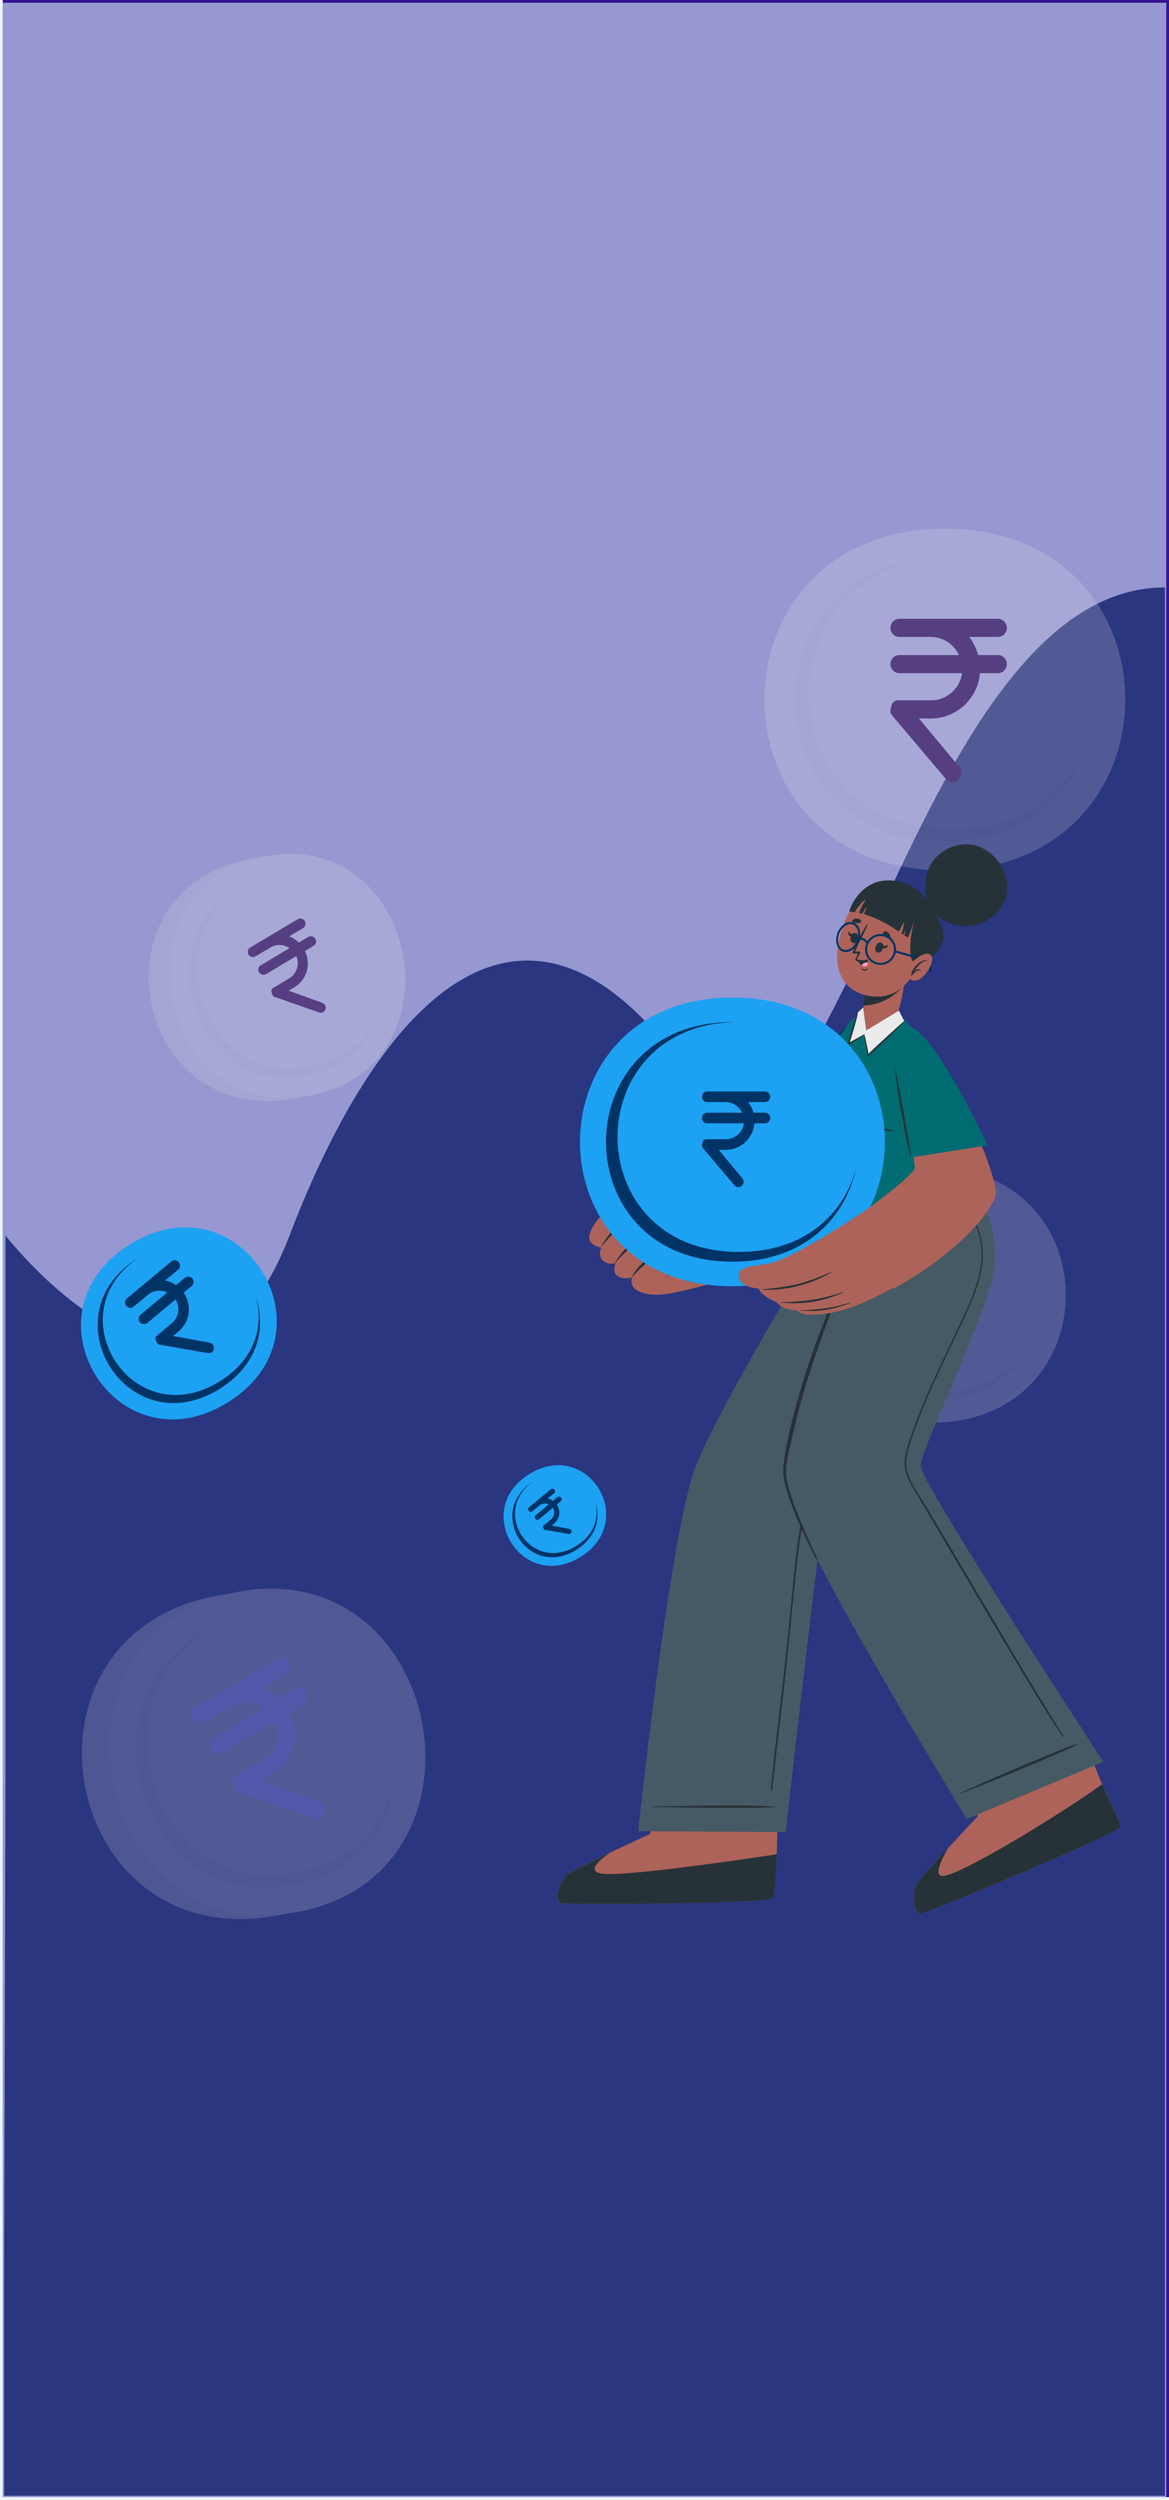 <svg width="428" height="915" viewBox="0 0 428 915" fill="none" xmlns="http://www.w3.org/2000/svg">
<rect x="1" width="427" height="914" fill="#321292"/>
<rect x="1" width="427" height="914" fill="#321292"/>
<g style="mix-blend-mode:overlay" opacity="0.6">
<rect y="1" width="427" height="914" fill="#DAF0FB"/>
</g>
<path d="M426.504 452.224L426.504 735.5L426.505 913.5L1.504 913.5L1.504 836L2.004 649.5L2.004 452.224C2.004 452.224 71.656 542.092 106.005 452.224C140.489 362 194.489 310 252.489 394C303.584 468 331 215.016 426.504 215C426.508 215 426.504 452.224 426.504 452.224Z" fill="#2A3680"/>
<g opacity="0.2" clip-path="url(#clip0_1027_3009)">
<path d="M345.893 193.5C257.922 193.5 257.781 318.589 345.893 318.589C434.005 318.589 434.051 193.5 345.893 193.5Z" fill="#EBEBEB"/>
<path d="M399.424 267.767C394.724 289.286 376.903 307.954 345.924 307.954C272.816 307.954 272.924 204.134 345.924 204.134H347.365C278.658 205.387 279.002 303.71 348.712 303.71C377.216 303.741 394.098 287.359 399.424 267.767Z" fill="#DBDBDB"/>
<path d="M340.791 427.257C275.013 427.257 274.903 520.788 340.791 520.788C406.679 520.788 406.663 427.257 340.791 427.257Z" fill="#EBEBEB"/>
<path d="M380.822 482.792C377.282 498.876 363.939 512.768 340.775 512.768C286.116 512.768 286.195 435.149 340.775 435.149H341.856C290.486 436.089 290.737 509.604 342.856 509.604C364.127 509.636 376.797 497.373 380.822 482.792Z" fill="#DBDBDB"/>
<path d="M341.182 445.424C341.614 445.411 342.035 445.568 342.353 445.86C342.672 446.153 342.864 446.558 342.889 446.99V449.59C347.454 449.899 351.842 451.478 355.559 454.148C355.848 454.297 356.092 454.521 356.266 454.796C356.439 455.072 356.536 455.389 356.546 455.714C356.498 456.163 356.279 456.576 355.935 456.867C355.591 457.159 355.148 457.307 354.698 457.28C354.227 457.298 353.768 457.135 353.414 456.826C350.318 454.458 346.626 452.994 342.749 452.597V470.811C353.555 472.894 358.113 476.606 358.113 482.996C358.113 489.887 351.848 494.773 342.89 495.04V500.114C342.89 500.567 342.71 501.001 342.39 501.321C342.069 501.641 341.635 501.821 341.183 501.821C340.73 501.821 340.296 501.641 339.976 501.321C339.655 501.001 339.476 500.567 339.476 500.114V494.977C333.614 494.625 328.013 492.432 323.47 488.712C323.23 488.574 323.032 488.375 322.895 488.136C322.757 487.897 322.685 487.625 322.687 487.349C322.74 486.917 322.949 486.52 323.275 486.231C323.601 485.943 324.021 485.783 324.457 485.783C324.925 485.774 325.381 485.936 325.741 486.237C329.606 489.659 334.473 491.741 339.617 492.173V473.505C328.936 471.359 324.535 467.773 324.535 461.258C324.535 454.743 330.8 449.668 339.476 449.481V446.991C339.5 446.559 339.691 446.154 340.01 445.861C340.329 445.568 340.749 445.411 341.182 445.424ZM339.616 470.169V452.409C332.709 452.534 328.152 456.309 328.152 461.009C328.152 465.426 330.439 468.166 339.616 470.187V470.169ZM342.748 474.131V492.11C349.858 491.985 354.494 488.195 354.494 483.246C354.494 478.782 351.988 476.046 342.748 474.146V474.131Z" fill="#DBDBDB"/>
<path d="M91.766 314.392C32.55 325.026 48.196 412.746 107.506 402.092C166.816 391.438 151.092 303.746 91.766 314.392Z" fill="#DBDBDB"/>
<path d="M97.324 313.394C40.942 323.527 56.604 411.263 113.064 401.094C169.524 390.925 153.862 303.26 97.324 313.394Z" fill="#EBEBEB"/>
<path d="M140.99 359.314C140.69 374.976 131.59 390.089 111.719 393.66C64.812 402.07 51.828 329.26 98.656 320.865L99.581 320.708C55.728 329.508 68.257 398.408 112.972 390.386C131.296 387.113 140.019 373.613 140.99 359.314Z" fill="#DBDBDB"/>
</g>
<g opacity="0.2">
<path d="M79.953 583.935C0.753 598.14 21.661 715.492 101.002 701.235C180.343 686.978 159.295 569.699 79.953 583.935Z" fill="#DBDBDB"/>
<path d="M87.392 582.589C11.903 596.215 32.827 713.472 108.441 699.91C184.055 686.348 163.006 569.026 87.392 582.589Z" fill="#EBEBEB"/>
<path d="M145.794 644.013C145.387 664.921 133.265 685.172 106.64 689.933C43.9 701.194 26.531 603.795 89.177 592.565C89.588 592.526 89.996 592.463 90.399 592.377C31.653 604.139 48.489 696.291 108.313 685.563C132.713 681.178 144.494 663.136 145.794 644.013Z" fill="#DBDBDB"/>
</g>
<g opacity="0.15">
<g opacity="0.15">
<g opacity="0.15">
<path opacity="0.15" d="M397.503 251.767C392.803 273.286 374.982 291.954 344.003 291.954C270.895 291.954 271.003 188.134 344.003 188.134H345.444C276.737 189.387 277.081 287.71 346.791 287.71C375.295 287.741 392.177 271.359 397.503 251.767Z" fill="#DBDBDB"/>
</g>
<g opacity="0.15">
<path opacity="0.15" d="M338.869 411.257C273.091 411.257 272.981 504.788 338.869 504.788C404.757 504.788 404.741 411.257 338.869 411.257Z" fill="#EBEBEB"/>
<path opacity="0.15" d="M378.9 466.792C375.36 482.876 362.017 496.768 338.853 496.768C284.194 496.768 284.273 419.149 338.853 419.149H339.934C288.564 420.089 288.815 493.604 340.934 493.604C362.205 493.636 374.875 481.373 378.9 466.792Z" fill="#DBDBDB"/>
<path opacity="0.15" d="M339.26 429.424C339.692 429.411 340.113 429.568 340.431 429.86C340.75 430.153 340.942 430.558 340.967 430.99V433.59C345.532 433.899 349.92 435.478 353.637 438.148C353.926 438.297 354.17 438.521 354.344 438.796C354.517 439.072 354.614 439.389 354.624 439.714C354.576 440.163 354.358 440.576 354.013 440.867C353.669 441.159 353.226 441.307 352.776 441.28C352.305 441.298 351.846 441.135 351.492 440.826C348.396 438.458 344.704 436.994 340.827 436.597V454.811C351.633 456.894 356.191 460.606 356.191 466.996C356.191 473.887 349.926 478.773 340.968 479.04V484.114C340.968 484.567 340.788 485.001 340.468 485.321C340.148 485.641 339.713 485.821 339.261 485.821C338.808 485.821 338.374 485.641 338.054 485.321C337.734 485.001 337.554 484.567 337.554 484.114V478.977C331.692 478.625 326.091 476.432 321.548 472.712C321.309 472.574 321.11 472.375 320.973 472.136C320.835 471.897 320.763 471.625 320.765 471.349C320.818 470.917 321.027 470.52 321.353 470.231C321.679 469.943 322.099 469.783 322.535 469.783C323.003 469.774 323.46 469.936 323.819 470.237C327.684 473.659 332.551 475.741 337.695 476.173V457.505C327.014 455.359 322.613 451.773 322.613 445.258C322.613 438.743 328.878 433.668 337.554 433.481V430.991C337.578 430.559 337.77 430.154 338.088 429.861C338.407 429.568 338.827 429.411 339.26 429.424ZM337.694 454.169V436.409C330.787 436.534 326.23 440.309 326.23 445.009C326.23 449.426 328.517 452.166 337.694 454.187V454.169ZM340.826 458.131V476.11C347.936 475.985 352.572 472.195 352.572 467.246C352.572 462.782 350.066 460.046 340.826 458.146V458.131Z" fill="#DBDBDB"/>
</g>
<g opacity="0.15">
<path opacity="0.15" d="M91.031 470.311C11.831 484.516 32.739 601.868 112.08 587.611C191.421 573.354 170.373 456.075 91.031 470.311Z" fill="#DBDBDB"/>
<path opacity="0.15" d="M98.471 468.965C22.982 482.591 43.906 599.848 119.52 586.286C195.134 572.724 174.085 455.402 98.471 468.965Z" fill="#EBEBEB"/>
<path opacity="0.15" d="M156.872 530.389C156.465 551.297 144.343 571.548 117.718 576.309C54.978 587.57 37.609 490.171 100.255 478.941C100.666 478.901 101.074 478.838 101.477 478.753C42.731 490.515 59.567 582.667 119.391 571.939C143.791 567.554 155.572 549.512 156.872 530.389Z" fill="#DBDBDB"/>
<path opacity="0.15" d="M103.013 491.705C103.525 491.616 104.051 491.73 104.48 492.022C104.909 492.315 105.208 492.762 105.313 493.271L105.913 496.544C111.298 496.018 116.718 497.109 121.481 499.676C122.311 500.13 122.812 500.537 122.953 501.352C123.04 501.899 122.91 502.458 122.591 502.912C122.273 503.365 121.79 503.676 121.246 503.779C120.977 503.836 120.7 503.838 120.431 503.784C120.161 503.73 119.906 503.622 119.68 503.466C115.679 501.159 111.091 500.07 106.48 500.334L110.521 523.309C123.41 523.685 129.471 527.409 130.881 535.415C132.447 544.076 126.181 551.499 116.112 553.661L117.255 560.02C117.335 560.534 117.211 561.059 116.91 561.482C116.608 561.906 116.152 562.194 115.64 562.286C115.128 562.377 114.6 562.265 114.17 561.972C113.741 561.679 113.442 561.23 113.34 560.72L112.181 554.267C105.241 554.962 98.268 553.307 92.381 549.567C92.111 549.45 91.869 549.279 91.67 549.063C91.471 548.847 91.32 548.592 91.225 548.314C91.131 548.036 91.096 547.741 91.123 547.448C91.149 547.156 91.237 546.872 91.38 546.616C91.523 546.36 91.718 546.136 91.953 545.96C92.188 545.783 92.457 545.658 92.743 545.593C93.03 545.527 93.326 545.522 93.615 545.578C93.903 545.634 94.176 545.75 94.417 545.918C99.471 549.361 105.549 550.975 111.645 550.491L107.526 527.218C94.793 526.718 88.936 523.13 87.464 514.971C85.992 506.812 92.037 499.137 101.964 497.117L101.4 493.985C101.323 493.47 101.448 492.946 101.749 492.521C102.049 492.096 102.502 491.804 103.013 491.705ZM106.787 523.028L102.778 500.757C94.947 502.323 90.515 508.024 91.564 513.897C92.564 519.457 95.793 522.417 106.787 523.059V523.028ZM111.266 527.366L115.307 549.934C123.451 548.368 127.915 542.62 126.807 536.402C125.789 530.78 122.312 527.851 111.271 527.397L111.266 527.366Z" fill="#DBDBDB"/>
</g>
<g opacity="0.15">
<path opacity="0.15" d="M139.068 343.314C138.768 358.976 129.668 374.089 109.797 377.66C62.891 386.07 49.907 313.26 96.735 304.865L97.659 304.708C53.807 313.508 66.336 382.408 111.05 374.386C129.374 371.113 138.097 357.613 139.068 343.314Z" fill="#DBDBDB"/>
<path opacity="0.15" d="M106.68 314.355C107.064 314.42 107.41 314.626 107.651 314.933C107.891 315.24 108.008 315.626 107.98 316.015L107.68 318.474C111.651 319.251 115.296 321.204 118.142 324.081C118.384 324.259 118.575 324.497 118.698 324.772C118.821 325.046 118.87 325.348 118.842 325.647C118.789 325.953 118.651 326.237 118.442 326.467C118.234 326.697 117.964 326.862 117.665 326.944C117.366 327.027 117.05 327.022 116.754 326.931C116.457 326.84 116.193 326.666 115.992 326.43C113.631 323.91 110.58 322.139 107.221 321.34L105.201 338.568C114.332 341.7 117.855 345.631 117.151 351.661C116.384 358.192 110.351 362.17 102.617 361.512L102.053 366.32C102.001 366.709 101.798 367.062 101.487 367.302C101.177 367.543 100.784 367.651 100.395 367.603C100.005 367.556 99.65 367.357 99.406 367.049C99.162 366.742 99.049 366.35 99.093 365.96L99.671 361.105C94.56 360.106 89.929 357.427 86.516 353.494C86.358 353.349 86.231 353.174 86.144 352.978C86.057 352.783 86.011 352.571 86.008 352.357C86.005 352.143 86.046 351.931 86.129 351.733C86.211 351.536 86.333 351.357 86.487 351.208C86.641 351.06 86.824 350.944 87.025 350.869C87.225 350.793 87.439 350.76 87.652 350.77C87.866 350.78 88.076 350.834 88.268 350.928C88.46 351.022 88.631 351.154 88.77 351.317C91.641 354.89 95.648 357.372 100.126 358.349L102.193 340.777C93.188 337.645 89.757 333.823 90.493 327.668C91.228 321.513 97.192 317.331 104.729 318.036L105.011 315.687C105.069 315.297 105.272 314.943 105.58 314.696C105.888 314.45 106.277 314.328 106.671 314.356L106.68 314.355ZM102.561 337.612L104.55 320.792C98.549 320.213 94.181 323.313 93.665 327.761C93.18 331.943 94.918 334.761 102.565 337.612H102.561ZM104.832 341.684L102.832 358.724C109.018 359.324 113.432 356.218 113.983 351.535C114.483 347.259 112.636 344.409 104.837 341.684H104.832Z" fill="#DBDBDB"/>
</g>
</g>
</g>
<path d="M205.301 696.517C207.831 697.337 280.021 696.697 282.761 694.937C283.761 694.277 284.321 683.757 284.591 671.027C284.651 668.277 290.101 623.977 290.101 623.977L241.841 624.257L238.051 671.257C238.051 671.257 210.511 683.867 207.721 686.127C204.931 688.387 202.771 695.697 205.301 696.517Z" fill="#AD6359"/>
<path d="M205.301 696.517C207.831 697.337 280.021 696.707 282.771 694.937C283.581 694.407 284.081 687.757 284.391 678.717C272.131 680.567 230.201 686.777 220.961 685.867C214.671 685.247 218.721 681.367 223.241 678.207C216.241 681.557 209.061 685.077 207.721 686.157C204.941 688.427 202.771 695.697 205.301 696.517Z" fill="#263238"/>
<path d="M358.831 445.117C358.831 445.117 303.961 541.117 302.541 547.857C300.361 558.177 287.651 670.587 287.651 670.587L233.651 670.257C233.651 670.257 244.341 569.887 253.491 540.257C258.491 524.087 284.781 480.257 297.101 458.607C298.201 456.667 297.881 447.817 297.881 447.817L358.831 445.117Z" fill="#455A64"/>
<path d="M238.832 661.257C247.212 661.087 272.562 660.387 283.722 661.257C283.802 661.257 283.802 661.407 283.722 661.427C279.892 662.017 247.212 661.617 238.832 661.427C238.815 661.444 238.793 661.455 238.77 661.46C238.747 661.464 238.723 661.462 238.701 661.453C238.679 661.444 238.66 661.428 238.647 661.409C238.634 661.389 238.627 661.366 238.627 661.342C238.627 661.318 238.634 661.295 238.647 661.275C238.66 661.256 238.679 661.24 238.701 661.231C238.723 661.222 238.747 661.22 238.77 661.224C238.793 661.229 238.815 661.24 238.832 661.257Z" fill="#263238"/>
<path d="M349.371 453.977C345.771 459.787 341.961 465.477 338.281 471.227C334.601 476.977 330.921 482.757 327.281 488.557C320.041 500.15 312.988 511.84 306.121 523.627C302.771 529.06 299.916 534.783 297.591 540.727C295.474 546.692 293.904 552.838 292.901 559.087C291.831 565.367 291.161 571.697 290.531 578.017C289.864 584.757 289.198 591.494 288.531 598.227C287.161 612.007 284.061 636.477 282.691 650.227C282.524 651.914 282.364 653.604 282.211 655.297C282.211 655.547 282.631 655.597 282.661 655.347C284.211 641.647 287.201 617.227 288.591 603.517C289.291 596.684 289.984 589.854 290.671 583.027C291.311 576.687 291.921 570.327 292.831 564.027C293.664 557.802 294.961 551.649 296.711 545.617C298.653 539.366 301.282 533.349 304.551 527.677C311.121 515.947 318.121 504.407 325.121 492.887C332.121 481.367 339.331 469.687 346.741 458.277C347.651 456.867 348.571 455.467 349.521 454.077C349.631 453.967 349.444 453.867 349.371 453.977Z" fill="#263238"/>
<path d="M337.121 700.437C339.781 700.247 408.121 671.577 409.971 668.917C410.049 668.763 410.084 668.59 410.071 668.417C410.071 666.057 405.171 657.847 401.071 647.057C400.821 646.367 377.371 606.757 377.371 606.757L332.721 625.137L358.011 664.767C358.011 664.767 337.221 686.767 335.481 689.927C333.741 693.087 334.474 700.617 337.121 700.437Z" fill="#AD6359"/>
<path d="M337.121 700.437C339.771 700.237 408.121 671.587 409.961 668.917C410.039 668.759 410.073 668.583 410.061 668.407C410.061 666.517 406.871 660.827 403.501 653.067C391.181 662.137 352.621 686.067 345.361 686.627C341.531 686.897 344.711 680.567 347.231 676.347C341.871 682.197 336.331 688.347 335.481 689.927C333.761 693.067 334.471 700.617 337.121 700.437Z" fill="#263238"/>
<path d="M353.981 665.767L403.981 644.867C403.981 644.867 337.661 543.567 337.121 536.767C336.641 530.767 363.341 477.867 364.231 462.547C365.231 446.007 357.081 433.317 348.231 425.487L297.861 447.837C297.861 447.837 302.261 456.837 310.931 461.597C310.931 461.597 285.111 522.647 286.851 541.297C288.591 559.947 353.981 665.767 353.981 665.767Z" fill="#455A64"/>
<path d="M351.641 656.247C358.861 653.027 356.741 653.847 364.001 650.717C367.561 649.187 390.911 639.137 394.481 638.287C394.561 638.287 394.611 638.397 394.541 638.437C391.441 640.387 367.911 650.027 364.331 651.497C357.011 654.497 359.081 653.497 351.731 656.497C351.698 656.507 351.663 656.504 351.632 656.489C351.602 656.474 351.578 656.447 351.566 656.415C351.555 656.383 351.556 656.347 351.57 656.316C351.584 656.285 351.609 656.26 351.641 656.247Z" fill="#263238"/>
<path d="M302.401 460.577C307.81 461.77 313.108 463.416 318.241 465.497C318.277 465.515 318.305 465.546 318.321 465.583C318.336 465.62 318.338 465.661 318.326 465.699C318.314 465.738 318.289 465.77 318.255 465.792C318.221 465.814 318.181 465.822 318.141 465.817C312.821 464.337 307.421 462.957 302.201 461.197C302.131 461.161 302.077 461.102 302.047 461.03C302.017 460.957 302.013 460.876 302.037 460.802C302.061 460.727 302.111 460.664 302.178 460.623C302.245 460.581 302.324 460.565 302.401 460.577Z" fill="#263238"/>
<path d="M308.521 458.367C309.035 459.257 309.493 460.179 309.891 461.127C310.268 461.849 310.506 462.637 310.591 463.447C310.588 463.481 310.576 463.513 310.555 463.539C310.534 463.566 310.506 463.585 310.474 463.596C310.442 463.607 310.408 463.608 310.375 463.599C310.343 463.59 310.313 463.572 310.291 463.547C309.737 462.898 309.288 462.165 308.961 461.377C308.511 460.527 308.041 459.677 307.611 458.817C307.326 458.247 308.201 457.827 308.521 458.367Z" fill="#263238"/>
<path d="M307.831 453.507C307.501 452.717 307.181 451.917 306.831 451.137C306.481 450.357 306.061 449.517 305.771 448.677C305.721 448.547 305.511 448.677 305.571 448.777C305.891 449.567 306.111 450.417 306.371 451.237C306.631 452.057 306.921 452.877 307.201 453.687C307.731 455.207 308.371 456.687 309.041 458.177C308.191 458.232 307.34 458.095 306.551 457.777C305.751 457.286 305.128 456.554 304.771 455.687C304.301 454.797 303.871 453.897 303.381 453.017C302.805 452.062 302.313 451.058 301.911 450.017C301.911 449.887 301.661 450.017 301.711 450.107C302.442 452.317 303.394 454.448 304.551 456.467C305.041 457.247 305.431 458.067 306.311 458.367C307.288 458.631 308.311 458.685 309.311 458.527C309.441 458.527 309.591 458.527 309.551 458.337C309.021 456.767 308.481 455.077 307.831 453.507Z" fill="#263238"/>
<path d="M310.121 463.577C308.331 467.497 306.761 471.407 305.121 475.317C303.481 479.227 301.961 483.007 300.481 486.887C297.481 494.734 294.815 502.7 292.481 510.787C291.328 514.787 290.275 518.807 289.321 522.847C288.371 526.907 286.781 534.207 286.771 538.377C286.771 547.077 296.141 565.377 298.031 569.147C299.191 571.477 299.571 571.147 299.031 569.977C297.441 566.657 288.291 547.467 287.811 539.517C287.571 535.407 289.291 529.587 290.171 525.577C291.051 521.567 292.091 517.417 293.171 513.377C295.371 505.377 298.011 497.617 300.731 489.827C302.251 485.457 303.891 481.137 305.441 476.777C306.991 472.417 308.611 468.437 310.331 463.647C310.337 463.633 310.34 463.618 310.34 463.603C310.34 463.587 310.337 463.572 310.33 463.558C310.324 463.544 310.315 463.532 310.303 463.522C310.292 463.511 310.279 463.504 310.264 463.499C310.25 463.494 310.234 463.492 310.219 463.494C310.204 463.495 310.189 463.499 310.176 463.507C310.162 463.514 310.151 463.524 310.141 463.536C310.132 463.548 310.125 463.562 310.121 463.577Z" fill="#263238"/>
<path d="M348.121 450.207C347.211 449.887 345.971 450.447 345.061 450.617C343.884 450.83 342.695 450.963 341.501 451.017C340.324 451.07 339.144 451.044 337.971 450.937C336.789 450.93 335.626 450.638 334.581 450.087C332.855 448.866 331.373 447.333 330.211 445.567C328.815 443.772 327.662 441.802 326.781 439.707C326.731 439.577 326.551 439.707 326.591 439.797C326.981 440.997 327.281 442.207 327.771 443.377C328.258 444.474 328.826 445.534 329.471 446.547C330.651 448.437 332.011 450.457 334.011 451.547C336.011 452.637 338.791 452.607 341.111 452.447C342.457 452.354 343.794 452.16 345.111 451.867C346.111 451.657 347.651 451.477 348.251 450.637C348.275 450.601 348.29 450.561 348.297 450.518C348.303 450.476 348.3 450.432 348.288 450.391C348.275 450.35 348.254 450.312 348.225 450.28C348.196 450.248 348.16 450.223 348.121 450.207Z" fill="#263238"/>
<path d="M389.511 635.467C381.101 623.077 345.712 562.157 337.832 549.377C335.942 546.317 333.771 543.267 332.541 539.867C331.201 536.177 331.891 532.577 333.021 528.937C335.134 522.266 337.628 515.722 340.491 509.337C343.311 502.927 346.352 496.607 349.342 490.267C352.332 483.927 355.472 477.667 357.692 471.067C359.822 464.767 360.582 458.247 358.812 451.767C357.042 445.287 353.351 439.577 349.491 434.207L346.411 429.977C346.331 429.867 346.172 429.977 346.252 430.107C350.502 435.697 354.651 441.617 357.181 448.217C358.474 451.469 359.218 454.912 359.381 458.407C359.444 461.952 358.938 465.483 357.881 468.867C355.931 475.467 352.791 481.727 349.881 487.937C346.971 494.147 343.882 500.587 340.972 506.987C338.039 513.407 335.445 519.976 333.202 526.667C332.202 529.667 331.132 532.777 331.202 535.957C331.322 539.447 333.021 542.577 334.791 545.497C342.461 558.207 377.672 618.697 386.032 631.037C387.082 632.597 388.141 634.147 389.201 635.707C389.236 635.737 389.281 635.755 389.327 635.756C389.373 635.757 389.418 635.742 389.455 635.714C389.491 635.686 389.517 635.646 389.527 635.601C389.537 635.556 389.532 635.509 389.511 635.467Z" fill="#263238"/>
<path d="M317.962 390.947C317.332 414.167 313.482 438.947 304.252 446.947C296.352 453.827 281.102 466.217 259.382 467.707C255.072 467.997 254.542 434.327 259.162 434.467C268.282 434.757 283.462 427.737 286.532 424.377C288.062 422.707 298.042 398.557 305.472 383.567C314.492 365.377 318.222 381.697 317.962 390.947Z" fill="#AD6359"/>
<path d="M246.401 473.187C253.261 471.987 263.591 469.187 266.941 466.677C270.081 464.287 263.431 434.907 259.401 434.477C246.851 433.147 230.921 439.287 226.221 444.617C221.521 449.947 239.291 474.427 246.401 473.187Z" fill="#AD6359"/>
<path d="M256.24 434.297C256.24 434.297 224.91 427.587 227.76 440.117C228.61 443.847 236.54 458.117 239.44 456.597C243.18 454.597 240.99 448.027 238.95 444.117C238.95 444.117 248.41 447.807 252.95 441.987C254.67 439.738 255.801 437.094 256.24 434.297Z" fill="#AD6359"/>
<path d="M227.591 439.067C227.753 440.568 228.134 442.037 228.721 443.427C229.267 444.833 229.908 446.199 230.641 447.517C232.084 450.188 233.757 452.727 235.641 455.107C236.136 455.741 236.722 456.297 237.381 456.757C237.757 457.023 238.187 457.204 238.641 457.287C238.893 457.328 239.149 457.328 239.401 457.287C239.65 457.243 239.889 457.159 240.111 457.037C240.901 456.593 241.51 455.885 241.831 455.037C242.107 454.257 242.245 453.435 242.241 452.607C242.207 451.039 241.899 449.489 241.331 448.027C240.814 446.594 240.192 445.2 239.471 443.857L238.811 444.577C239.902 444.959 241.027 445.237 242.171 445.407C243.309 445.582 244.461 445.642 245.611 445.587C246.756 445.52 247.885 445.284 248.961 444.887C250.033 444.5 251.019 443.906 251.861 443.137C250.947 443.77 249.933 444.243 248.861 444.537C247.797 444.816 246.7 444.947 245.601 444.927C244.501 444.917 243.406 444.797 242.331 444.567C241.263 444.349 240.219 444.031 239.211 443.617L237.981 443.097L238.551 444.337C239.197 445.655 239.755 447.015 240.221 448.407C240.707 449.752 240.971 451.167 241.001 452.597C241.001 453.947 240.571 455.387 239.551 455.917C238.531 456.447 237.461 455.367 236.551 454.307C235.641 453.247 234.731 452.007 233.871 450.797C233.011 449.587 232.171 448.367 231.391 447.097C229.714 444.634 228.432 441.925 227.591 439.067Z" fill="#263238"/>
<path d="M315.661 428.217L289.931 416.407C289.931 416.407 298.121 392.907 305.121 381.627C312.121 370.347 318.271 371.797 318.831 388.407C319.391 405.017 315.661 428.217 315.661 428.217Z" fill="#003366"/>
<path d="M292.75 412.537C296.39 413.737 299.94 415.277 303.46 416.797C306.98 418.317 310.4 419.907 313.76 421.687C313.83 421.687 313.76 421.827 313.76 421.797C310.18 420.417 306.64 418.917 303.13 417.377C299.62 415.837 296.13 414.377 292.75 412.667C292.62 412.627 292.68 412.507 292.75 412.537Z" fill="#263238"/>
<path opacity="0.1" d="M302.461 422.157L315.661 428.217C315.661 428.217 319.361 405.017 318.801 388.407C318.601 382.687 317.741 378.777 316.411 376.557L302.461 422.157Z" fill="black"/>
<path d="M299.87 412.647L296.94 448.647L321.72 444.347L323.43 444.057L361.89 437.387H362.02C362.02 437.387 361.77 436.627 361.27 435.247C358.27 426.787 346.79 395.357 335.7 378.997C334.85 377.737 334 376.567 333.15 375.507L332.54 374.747C331.396 373.341 329.995 372.167 328.41 371.287C322.23 367.887 315.08 370.597 311.8 373.447C310.51 374.567 297.8 392.087 296.56 399.387C295.492 405.767 299.87 412.647 299.87 412.647Z" fill="#006B70"/>
<path d="M310.261 410.087C313.213 410.358 316.141 410.846 319.021 411.547C320.451 411.917 321.851 412.347 323.251 412.817C323.941 413.047 324.641 413.247 325.351 413.457C326.081 413.689 326.837 413.834 327.601 413.887C327.614 413.887 327.627 413.892 327.636 413.902C327.646 413.911 327.651 413.924 327.651 413.937C327.651 413.95 327.646 413.963 327.636 413.972C327.627 413.982 327.614 413.987 327.601 413.987C326.879 414.037 326.153 414.037 325.431 413.987C324.733 413.899 324.042 413.765 323.361 413.587C321.911 413.227 320.471 412.807 319.021 412.427C316.111 411.677 313.191 410.917 310.221 410.377C310.121 410.307 310.121 410.077 310.261 410.087Z" fill="#263238"/>
<path d="M302.961 412.687C305.393 412.437 307.837 412.327 310.281 412.357C311.501 412.357 312.721 412.457 313.931 412.577L315.681 412.777C316.311 412.857 316.941 413.027 317.581 413.107C317.641 413.107 317.651 413.217 317.581 413.207C316.971 413.157 316.361 413.207 315.751 413.207H313.921L310.271 413.117C307.821 413.027 305.391 412.967 302.951 412.957C302.821 412.887 302.831 412.707 302.961 412.687Z" fill="#263238"/>
<path d="M327.671 373.767C327.051 374.767 319.561 380.057 314.671 378.167C313.121 377.547 316.121 368.767 316.121 368.767L316.191 368.067L317.191 358.287L330.191 355.007L332.031 354.617C332.031 354.617 331.581 357.267 331.031 360.617C331.014 360.776 330.984 360.933 330.941 361.087C330.911 361.257 330.891 361.447 330.851 361.627C330.771 362.117 330.681 362.627 330.591 363.127C330.501 363.627 330.451 363.877 330.361 364.277C330.271 364.677 330.191 365.057 330.111 365.467C329.486 368.286 328.671 371.059 327.671 373.767Z" fill="#AD6359"/>
<path d="M330.951 360.577C329.171 362.827 326.922 364.662 324.361 365.956C321.8 367.249 318.988 367.97 316.121 368.067L317.121 358.287L330.121 355.007L331.961 354.617C331.961 354.617 331.541 357.267 330.951 360.577Z" fill="#263238"/>
<path d="M307.791 341.687C303.011 358.257 312.391 362.987 315.971 364.017C319.211 364.947 330.381 367.707 336.851 351.717C343.321 335.727 337.121 328.267 329.851 325.717C322.581 323.167 312.561 325.107 307.791 341.687Z" fill="#AD6359"/>
<path d="M312.621 337.767C313.015 337.822 313.413 337.852 313.811 337.857C314.225 337.947 314.657 337.897 315.041 337.717C315.151 337.637 315.23 337.523 315.267 337.392C315.303 337.261 315.294 337.122 315.241 336.997C315.106 336.762 314.911 336.567 314.675 336.433C314.439 336.3 314.172 336.232 313.901 336.237C313.35 336.161 312.79 336.293 312.331 336.607C312.229 336.684 312.153 336.789 312.11 336.909C312.068 337.029 312.062 337.159 312.093 337.283C312.124 337.406 312.19 337.518 312.284 337.604C312.378 337.69 312.495 337.747 312.621 337.767Z" fill="#263238"/>
<path d="M324.982 343.367C324.662 343.13 324.355 342.877 324.062 342.607C323.7 342.367 323.426 342.016 323.282 341.607C323.263 341.473 323.287 341.336 323.352 341.218C323.417 341.099 323.519 341.004 323.642 340.947C323.902 340.874 324.178 340.871 324.44 340.939C324.702 341.008 324.94 341.145 325.132 341.337C325.577 341.668 325.884 342.153 325.992 342.697C326.02 342.825 326.008 342.959 325.959 343.08C325.91 343.202 325.825 343.305 325.716 343.378C325.607 343.45 325.478 343.488 325.347 343.486C325.216 343.484 325.089 343.443 324.982 343.367Z" fill="#263238"/>
<path d="M320.971 345.767C320.971 345.767 321.041 345.847 321.031 345.897C320.641 347.007 320.381 348.337 321.281 349.037V349.097C320.071 348.557 320.43 346.767 320.971 345.767Z" fill="#263238"/>
<path d="M322.342 344.947C324.192 345.377 323.192 349.037 321.482 348.637C319.772 348.237 320.802 344.587 322.342 344.947Z" fill="#263238"/>
<path d="M323.012 345.337C323.272 345.627 323.482 346.077 323.862 346.227C324.242 346.377 324.732 346.097 325.132 345.807C325.14 345.807 325.148 345.808 325.154 345.811C325.161 345.814 325.168 345.819 325.172 345.825C325.177 345.831 325.181 345.837 325.182 345.845C325.184 345.852 325.184 345.86 325.182 345.867C325.002 346.567 324.532 347.217 323.752 347.117C322.972 347.017 322.752 346.267 322.752 345.517C322.741 345.377 322.901 345.217 323.012 345.337Z" fill="#263238"/>
<path d="M314.121 342.977C314.121 342.977 314.021 342.977 314.011 343.057C313.741 344.197 313.251 345.467 312.121 345.577V345.637C313.431 345.767 314.071 344.107 314.121 342.977Z" fill="#263238"/>
<path d="M313.431 341.527C311.641 340.907 310.531 344.527 312.191 345.107C313.851 345.687 314.931 342.047 313.431 341.527Z" fill="#263238"/>
<path d="M312.601 341.537C312.261 341.637 311.871 341.897 311.521 341.817C311.171 341.737 310.941 341.237 310.801 340.817H310.731C310.501 341.507 310.511 342.297 311.141 342.637C311.771 342.977 312.331 342.487 312.711 341.847C312.781 341.767 312.741 341.487 312.601 341.537Z" fill="#263238"/>
<path d="M317.631 354.427C317.301 354.637 316.941 354.947 316.521 354.887C316.097 354.781 315.699 354.591 315.351 354.327H315.291C315.394 354.6 315.572 354.838 315.803 355.014C316.035 355.191 316.311 355.299 316.601 355.327C316.849 355.321 317.089 355.24 317.29 355.095C317.492 354.951 317.645 354.75 317.731 354.517C317.771 354.447 317.681 354.397 317.631 354.427Z" fill="#263238"/>
<path d="M314.12 349.007C314.12 349.007 313.4 350.627 313.12 351.417C313.12 351.497 313.29 351.587 313.55 351.677C314.198 351.998 314.922 352.133 315.642 352.067C316.362 352.002 317.05 351.739 317.63 351.307C317.71 351.247 317.63 351.137 317.54 351.167C316.329 351.572 315.02 351.572 313.81 351.167C313.81 350.937 315.12 348.437 315 348.387C314.363 348.271 313.715 348.237 313.07 348.287C314.46 344.867 316.39 341.697 317.72 338.287C317.732 338.262 317.735 338.233 317.726 338.206C317.718 338.18 317.7 338.157 317.676 338.143C317.652 338.129 317.623 338.125 317.596 338.131C317.569 338.137 317.545 338.154 317.53 338.177C315.375 341.516 313.563 345.064 312.12 348.767C311.915 349.177 313.72 349.047 314.12 349.007Z" fill="#263238"/>
<path d="M314.121 351.627C314.406 352.324 314.868 352.934 315.461 353.397C315.792 353.641 316.19 353.777 316.601 353.787C317.501 353.787 317.731 353.027 317.751 352.327C317.759 351.954 317.726 351.582 317.651 351.217C316.549 351.728 315.311 351.871 314.121 351.627Z" fill="#263238"/>
<path d="M315.481 353.397C315.812 353.641 316.21 353.777 316.621 353.787C317.521 353.787 317.751 353.027 317.771 352.327C317.325 352.214 316.853 352.259 316.436 352.454C316.019 352.649 315.682 352.982 315.481 353.397Z" fill="#FF9CBD"/>
<path d="M335.291 352.827C331.291 351.307 334.291 338.347 334.691 336.757C334.391 337.757 332.791 342.967 332.331 343.037C331.899 342.876 331.494 342.65 331.131 342.367C331.334 341.746 331.491 341.111 331.601 340.467C331.661 340.167 331.281 341.057 330.751 342.117L330.071 341.657C330.557 340.347 330.87 338.979 331.001 337.587C331.001 337.067 330.181 339.217 329.061 340.977C325.922 338.781 322.548 336.943 319.001 335.497C318.001 335.107 317.111 334.827 316.321 334.597C316.702 333.688 317.036 332.761 317.321 331.817C316.709 332.638 316.177 333.516 315.731 334.437C315.301 334.327 314.901 334.217 314.541 334.137C315.161 331.947 317.341 328.847 316.821 329.257C315.251 330.535 313.937 332.099 312.951 333.867C311.391 333.657 310.881 333.807 310.951 333.417C311.111 332.697 313.401 326.227 319.591 323.417C326.311 320.327 337.491 323.277 340.741 332.617C340.741 332.617 346.241 338.617 345.311 343.887C344.381 349.157 337.631 353.697 335.291 352.827Z" fill="#263238"/>
<path d="M340.971 333.497C338.541 330.897 334.971 314.567 349.281 309.747C363.391 305.007 375.801 324.467 364.121 334.857C356.271 341.837 346.121 339.017 340.971 333.497Z" fill="#263238"/>
<path d="M321.031 353.017C322.06 353.272 323.14 353.233 324.148 352.905C325.155 352.577 326.051 351.972 326.731 351.16C327.412 350.348 327.852 349.36 327.999 348.311C328.146 347.261 327.996 346.191 327.565 345.223C327.135 344.255 326.441 343.427 325.562 342.833C324.684 342.24 323.657 341.905 322.598 341.867C321.538 341.829 320.49 342.089 319.571 342.618C318.652 343.146 317.901 343.922 317.401 344.857C316.697 346.18 316.545 347.728 316.98 349.162C317.415 350.596 318.401 351.799 319.721 352.507C320.134 352.734 320.574 352.905 321.031 353.017ZM323.561 342.767C323.954 342.864 324.334 343.009 324.691 343.197C325.798 343.783 326.64 344.769 327.045 345.954C327.45 347.139 327.388 348.434 326.872 349.575C326.355 350.716 325.423 351.617 324.265 352.094C323.107 352.572 321.811 352.589 320.64 352.144C319.469 351.698 318.513 350.823 317.965 349.697C317.418 348.571 317.32 347.278 317.693 346.082C318.065 344.886 318.88 343.878 319.97 343.262C321.061 342.646 322.345 342.469 323.561 342.767Z" fill="#003366"/>
<path d="M308.901 348.397C311.001 348.917 313.441 347.227 314.471 344.467C314.993 343.156 315.088 341.714 314.741 340.347C314.626 339.756 314.361 339.205 313.973 338.745C313.585 338.285 313.085 337.932 312.522 337.72C311.959 337.507 311.351 337.443 310.756 337.531C310.16 337.62 309.598 337.86 309.121 338.227C307.966 339.037 307.092 340.187 306.621 341.517C305.531 344.437 306.401 347.517 308.621 348.287L308.901 348.397ZM311.971 338.317C312.067 338.336 312.161 338.367 312.251 338.407C312.695 338.596 313.087 338.889 313.393 339.262C313.699 339.634 313.911 340.075 314.011 340.547C314.315 341.762 314.231 343.042 313.771 344.207C312.771 346.737 310.601 348.207 308.771 347.577C306.941 346.947 306.311 344.307 307.261 341.777C307.675 340.597 308.448 339.576 309.471 338.857C309.827 338.597 310.233 338.414 310.664 338.321C311.094 338.228 311.54 338.227 311.971 338.317Z" fill="#003366"/>
<path d="M317.341 345.537L318.001 345.167C317.451 344.167 315.931 342.587 314.121 343.487L314.461 344.157C316.121 343.357 317.291 345.447 317.341 345.537Z" fill="#003366"/>
<path d="M340.431 355.767L341.181 355.677C341.181 355.327 340.731 352.227 339.241 351.387C337.751 350.547 328.031 347.927 327.611 347.817L327.421 348.547C330.231 349.307 337.801 351.427 338.871 352.037C339.941 352.647 340.331 354.887 340.431 355.767Z" fill="#003366"/>
<path d="M333.851 352.237C333.851 352.237 338.581 347.677 340.721 349.467C342.861 351.257 338.571 358.367 335.551 358.857C335.169 358.948 334.772 358.96 334.384 358.893C333.997 358.826 333.627 358.681 333.297 358.467C332.967 358.253 332.684 357.974 332.465 357.647C332.245 357.321 332.095 356.953 332.021 356.567L333.851 352.237Z" fill="#AD6359"/>
<path d="M339.441 351.477V351.547C337.311 351.967 335.911 353.547 334.811 355.337C334.963 355.161 335.151 355.02 335.362 354.924C335.574 354.827 335.803 354.777 336.036 354.777C336.268 354.777 336.498 354.827 336.709 354.924C336.92 355.02 337.109 355.161 337.261 355.337C337.261 355.337 337.261 355.447 337.181 355.427C336.856 355.251 336.485 355.179 336.118 355.222C335.751 355.265 335.406 355.42 335.131 355.667C334.669 356.081 334.253 356.543 333.891 357.047C333.761 357.207 333.461 357.047 333.571 356.857C334.041 354.327 336.691 351.197 339.441 351.477Z" fill="#263238"/>
<path d="M316.011 368.767L317.121 377.187L329.121 369.927L331.031 373.707C331.031 373.707 317.831 386.707 317.951 386.017L316.471 378.627L310.761 382.057L314.051 370.637L316.011 368.767Z" fill="#EBEBEB"/>
<path d="M312.041 376.317C312.651 374.447 313.211 372.557 313.901 370.717C313.901 370.647 314.041 370.647 314.041 370.717C313.951 372.647 311.591 379.777 311.161 381.517C311.401 381.367 316.401 378.517 316.431 378.627C316.851 379.837 317.941 385.227 317.991 385.707C320.081 383.637 328.761 375.597 331.091 373.707C331.105 373.7 331.12 373.698 331.135 373.701C331.15 373.704 331.163 373.712 331.174 373.723C331.184 373.734 331.19 373.749 331.191 373.764C331.193 373.779 331.189 373.794 331.181 373.807C329.181 376.047 317.951 386.707 317.841 386.647C317.197 384.072 316.686 381.465 316.311 378.837C315.421 379.507 310.261 382.837 310.311 382.517C310.782 380.422 311.36 378.353 312.041 376.317Z" fill="#263238"/>
<path d="M235.121 437.877C238.551 439.217 235.011 442.497 235.011 442.497C235.011 442.497 241.251 438.997 244.261 441.747C247.271 444.497 242.741 448.227 242.421 448.507C242.751 448.317 248.571 445.257 251.321 448.327C254.071 451.397 249.061 454.597 248.731 454.797C249.101 454.727 253.971 453.797 255.531 456.637C258.191 461.467 245.791 464.097 243.531 467.937C243.531 467.937 246.811 472.937 246.961 473.117C246.961 473.117 238.011 475.447 232.961 472.117C232.222 471.643 231.668 470.929 231.391 470.096C231.115 469.262 231.132 468.359 231.441 467.537C231.441 467.537 227.751 468.837 225.521 466.487C224.381 465.277 225.301 462.367 225.301 462.367C225.301 462.367 222.301 463.287 220.441 461.067C218.951 459.307 220.111 456.667 220.111 456.667C220.111 456.667 216.821 456.207 215.891 453.917C213.995 449.257 227.731 435.017 235.121 437.877Z" fill="#AD6359"/>
<path d="M220.232 456.187C220.182 456.237 220.102 456.187 220.142 456.127C223.628 450.106 228.858 445.284 235.142 442.297C235.352 442.207 235.582 442.497 235.372 442.637C229.696 446.397 224.596 450.962 220.232 456.187Z" fill="#263238"/>
<path d="M225.2 462.377C225.15 462.437 225.05 462.377 225.09 462.287C228.6 456.347 234.94 450.517 242.42 448.217C242.68 448.137 242.99 448.327 242.7 448.437C237.84 450.347 229.23 457.417 225.2 462.377Z" fill="#263238"/>
<path d="M249.287 454.817C242.207 457.297 236.627 461.817 231.567 467.247C231.507 467.317 231.407 467.247 231.447 467.147C233.197 463.807 236.787 460.667 239.787 458.467C242.53 456.369 245.774 455.024 249.197 454.567C249.342 454.547 249.442 454.767 249.287 454.817Z" fill="#263238"/>
<path d="M234.991 442.497C236.252 441.94 237.561 441.498 238.901 441.177C240.191 440.823 241.552 440.823 242.841 441.177C243.427 441.36 243.923 441.756 244.231 442.287C244.542 442.826 244.707 443.436 244.711 444.057C244.66 444.674 244.482 445.273 244.188 445.817C243.893 446.36 243.489 446.837 243.001 447.217L240.691 449.157L243.541 448.157C244.801 447.692 246.129 447.435 247.471 447.397C248.094 447.344 248.72 447.424 249.31 447.63C249.899 447.837 250.438 448.167 250.891 448.597C251.307 449.001 251.571 449.535 251.64 450.11C251.71 450.685 251.579 451.267 251.271 451.757C250.561 452.842 249.587 453.73 248.441 454.337L245.331 456.107L248.831 455.457C249.819 455.269 250.828 455.209 251.831 455.277C252.772 455.304 253.684 455.611 254.451 456.157C254.788 456.416 255.045 456.764 255.193 457.162C255.342 457.56 255.376 457.991 255.291 458.407C254.966 459.307 254.39 460.095 253.631 460.677C252.011 461.973 250.288 463.137 248.481 464.157C247.591 464.707 246.691 465.267 245.821 465.857C244.911 466.403 244.127 467.136 243.521 468.007C244.208 467.222 245.04 466.577 245.971 466.107C246.881 465.577 247.811 465.107 248.741 464.627C250.654 463.707 252.475 462.609 254.181 461.347C255.123 460.682 255.847 459.753 256.261 458.677C256.425 458.068 256.408 457.425 256.21 456.826C256.013 456.227 255.645 455.699 255.151 455.307C254.219 454.605 253.097 454.197 251.931 454.137C250.827 454.039 249.714 454.086 248.621 454.277L249.021 455.397C250.39 454.709 251.556 453.675 252.401 452.397C252.848 451.671 253.028 450.812 252.911 449.967C252.773 449.143 252.389 448.38 251.811 447.777C251.237 447.234 250.555 446.818 249.808 446.558C249.062 446.297 248.269 446.198 247.481 446.267C246.004 446.325 244.548 446.629 243.171 447.167L243.701 448.087C244.291 447.6 244.766 446.989 245.095 446.298C245.423 445.607 245.596 444.852 245.601 444.087C245.559 443.323 245.321 442.583 244.911 441.937C244.482 441.281 243.828 440.804 243.071 440.597C241.656 440.309 240.188 440.419 238.831 440.917C237.496 441.298 236.208 441.828 234.991 442.497Z" fill="#263238"/>
<path d="M301.631 454.367C303.011 452.977 302.301 452.247 298.841 452.657C295.381 453.067 282.061 457.657 280.841 452.867C279.621 448.077 298.531 441.867 304.341 441.647C310.151 441.427 319.631 443.017 319.631 443.017C316.211 444.967 308.321 450.467 301.631 454.367Z" fill="#AD6359"/>
<path d="M333.801 418.877C337.501 417.877 341.311 417.167 345.081 416.477C348.851 415.787 352.581 415.227 356.361 414.837C356.378 414.837 356.395 414.844 356.407 414.856C356.419 414.868 356.426 414.885 356.426 414.902C356.426 414.919 356.419 414.936 356.407 414.948C356.395 414.96 356.378 414.967 356.361 414.967C352.611 415.797 348.841 416.507 345.061 417.177C341.281 417.847 337.571 418.557 333.811 419.017C333.751 419.017 333.731 418.897 333.801 418.877Z" fill="#263238"/>
<path d="M268.137 365.12C193.815 365.12 193.695 470.802 268.137 470.802C342.579 470.802 342.618 365.12 268.137 365.12Z" fill="#1DA1F3"/>
<path d="M313.363 427.864C309.393 446.044 294.336 461.817 268.163 461.817C206.397 461.817 206.49 374.104 268.163 374.104H269.38C211.333 375.163 211.624 458.231 270.518 458.231C294.601 458.258 308.864 444.417 313.363 427.864Z" fill="#003366"/>
<path d="M193.703 539.608C172.441 552.896 191.303 583.15 212.599 569.84C233.895 556.531 215.01 526.291 193.703 539.608Z" fill="#1DA1F3"/>
<path d="M217.862 549.474C219.977 555.385 218.489 562.589 211.002 567.269C193.333 578.312 177.676 553.204 195.32 542.176L195.668 541.959C179.251 552.64 194.188 576.352 211.036 565.822C217.928 561.521 219.534 555.011 217.862 549.474Z" fill="#003366"/>
<path d="M47.452 455.556C6.882 480.913 42.872 538.64 83.506 513.244C124.141 487.848 88.108 430.146 47.452 455.556Z" fill="#1DA1F3"/>
<path d="M93.545 474.377C97.579 485.652 94.741 499.401 80.451 508.333C46.735 529.405 16.861 481.495 50.527 460.454L51.191 460.038C19.867 480.419 48.366 525.664 80.513 505.572C93.672 497.368 96.736 484.947 93.545 474.377Z" fill="#003366"/>
<path d="M331.441 468.919C321.155 474.591 308.585 481.84 295.696 481.145C294.258 481.099 292.878 480.571 291.777 479.645C285.996 479.438 284.361 476.617 284.361 476.617C279.033 474.761 277.747 471.65 277.747 471.65C277.747 471.65 270.968 471.329 270.475 467.16C269.92 462.483 279.558 463.852 285.318 461.332C298.518 455.566 315.663 443.652 319.263 441.632L331.441 468.919Z" fill="#AD6359"/>
<path d="M304.122 465.657C300.387 467.333 296.541 468.75 292.612 469.897C288.24 470.888 283.801 471.556 279.332 471.897C279.303 471.897 279.275 471.909 279.254 471.929C279.233 471.95 279.222 471.978 279.222 472.007C279.222 472.036 279.233 472.064 279.254 472.085C279.275 472.106 279.303 472.117 279.332 472.117C288.034 472.346 296.632 470.185 304.192 465.867C304.382 465.767 304.332 465.587 304.122 465.657Z" fill="#263238"/>
<path d="M308.62 472.917C304.83 474.227 298.15 476.497 285.67 476.647C285.67 476.647 285.61 476.717 285.67 476.717C293.524 477.667 301.488 476.414 308.67 473.097C308.91 472.997 308.87 472.827 308.62 472.917Z" fill="#263238"/>
<path d="M310.951 476.857C304.421 478.857 300.061 479.277 292.951 479.667C292.951 479.667 292.901 479.747 292.951 479.747C301.121 480.147 304.131 479.367 311.091 477.077C311.291 476.997 311.211 476.767 310.951 476.857Z" fill="#263238"/>
<path d="M342.811 386.927C355.121 406.597 366.361 433.587 364.321 438.367C360.211 448.007 345.321 461.837 327.411 471.507C323.601 473.567 308.771 448.207 312.701 445.767C320.441 440.947 334.211 429.907 334.841 427.767C335.471 425.627 330.451 404.347 328.331 387.767C325.751 367.567 337.901 379.087 342.811 386.927Z" fill="#AD6359"/>
<path d="M361.561 419.217L333.561 423.657C333.561 423.657 327.351 399.557 326.891 386.317C326.431 373.077 332.381 370.837 342.051 384.317C351.721 397.797 361.561 419.217 361.561 419.217Z" fill="#006B70"/>
<path d="M333.401 423.587C332.011 418.377 331.031 412.987 330.051 407.637C329.071 402.287 328.251 396.987 327.641 391.587C327.641 391.487 327.781 391.447 327.801 391.587C328.961 396.887 329.971 402.237 330.921 407.587C331.871 412.937 332.921 418.197 333.571 423.587C333.564 423.605 333.553 423.62 333.538 423.631C333.523 423.642 333.504 423.648 333.486 423.648C333.467 423.648 333.449 423.642 333.433 423.631C333.418 423.62 333.407 423.605 333.401 423.587Z" fill="#263238"/>
<path d="M112.896 342.936L109.393 345.022C108.384 344.022 107.186 343.239 105.874 342.721L110.963 339.69C111.383 339.44 111.685 339.028 111.801 338.547C111.917 338.066 111.838 337.553 111.581 337.123C111.325 336.693 110.912 336.379 110.434 336.252C109.955 336.125 109.45 336.194 109.03 336.444L91.593 346.83C91.172 347.08 90.871 347.491 90.755 347.973C90.639 348.454 90.718 348.966 90.974 349.397C91.23 349.827 91.643 350.141 92.122 350.268C92.6 350.395 93.105 350.326 93.526 350.075L99.074 346.771C100.123 346.151 101.33 345.848 102.555 345.896C103.781 345.944 104.975 346.342 106 347.043L95.459 353.321C95.038 353.572 94.737 353.983 94.621 354.464C94.505 354.946 94.584 355.458 94.84 355.888C95.097 356.319 95.509 356.632 95.988 356.759C96.466 356.886 96.972 356.817 97.392 356.567L108.488 349.958C109.101 351.419 109.179 353.043 108.707 354.535C108.236 356.026 107.246 357.286 105.919 358.084L100.292 361.435C100.213 361.472 100.139 361.516 100.07 361.568C99.955 361.613 99.848 361.677 99.753 361.756C99.667 361.858 99.598 361.974 99.548 362.098L99.426 362.325C99.387 362.457 99.367 362.594 99.368 362.733C99.358 362.837 99.355 362.941 99.361 363.045C99.404 363.15 99.463 363.249 99.535 363.337C99.518 363.567 99.566 363.797 99.673 364.002C99.711 364.082 99.756 364.158 99.808 364.23C99.856 364.347 99.921 364.456 100.002 364.554C100.104 364.643 100.22 364.715 100.344 364.768C100.344 364.768 100.421 364.898 100.571 364.897L116.848 370.592C117.316 370.756 117.826 370.727 118.265 370.511C118.704 370.295 119.036 369.909 119.189 369.439C119.342 368.969 119.303 368.453 119.08 368.004C118.857 367.556 118.469 367.211 118.001 367.047L105.681 362.623L107.773 361.377C109.96 360.087 111.572 358.004 112.291 355.541C113.011 353.077 112.785 350.412 111.659 348.07L114.829 346.181C115.249 345.931 115.551 345.52 115.667 345.038C115.783 344.557 115.704 344.045 115.448 343.614C115.191 343.184 114.778 342.871 114.3 342.743C113.821 342.616 113.316 342.685 112.896 342.936Z" fill="#563E82"/>
<path d="M280.073 407.278H275.826C275.456 405.862 274.801 404.538 273.904 403.389H280.073C280.583 403.389 281.072 403.184 281.432 402.819C281.793 402.455 281.995 401.96 281.995 401.444C281.995 400.929 281.793 400.434 281.432 400.07C281.072 399.705 280.583 399.5 280.073 399.5H258.932C258.422 399.5 257.933 399.705 257.573 400.07C257.212 400.434 257.01 400.929 257.01 401.444C257.01 401.96 257.212 402.455 257.573 402.819C257.933 403.184 258.422 403.389 258.932 403.389H265.659C266.928 403.393 268.169 403.761 269.241 404.449C270.312 405.137 271.169 406.118 271.713 407.278H258.932C258.422 407.278 257.933 407.483 257.573 407.847C257.212 408.212 257.01 408.706 257.01 409.222C257.01 409.738 257.212 410.232 257.573 410.597C257.933 410.962 258.422 411.167 258.932 411.167H272.385C272.155 412.782 271.359 414.259 270.142 415.33C268.925 416.401 267.368 416.993 265.755 417H258.932C258.842 416.991 258.752 416.991 258.663 417C258.535 416.98 258.406 416.98 258.278 417C258.147 417.045 258.024 417.111 257.913 417.194L257.683 417.331C257.577 417.427 257.487 417.538 257.414 417.661C257.349 417.747 257.291 417.838 257.241 417.933C257.224 418.049 257.224 418.167 257.241 418.283C257.104 418.477 257.024 418.706 257.01 418.944C257.001 419.035 257.001 419.126 257.01 419.217C256.99 419.345 256.99 419.477 257.01 419.605C257.055 419.738 257.119 419.863 257.202 419.975C257.202 419.975 257.202 420.13 257.337 420.208L268.868 433.819C269.2 434.211 269.671 434.454 270.179 434.494C270.688 434.534 271.191 434.368 271.578 434.033C271.966 433.698 272.206 433.221 272.245 432.707C272.285 432.193 272.121 431.684 271.79 431.292L263.122 420.889H265.659C268.303 420.9 270.856 419.908 272.813 418.108C274.77 416.308 275.989 413.831 276.229 411.167H280.073C280.583 411.167 281.072 410.962 281.432 410.597C281.793 410.232 281.995 409.738 281.995 409.222C281.995 408.706 281.793 408.212 281.432 407.847C281.072 407.483 280.583 407.278 280.073 407.278Z" fill="#003366"/>
<path d="M67.704 467.706L64.441 470.425C63.25 469.574 61.9 468.975 60.475 468.667L65.215 464.718C65.607 464.392 65.851 463.921 65.895 463.411C65.938 462.9 65.777 462.39 65.447 461.994C65.117 461.598 64.645 461.347 64.135 461.298C63.624 461.248 63.118 461.404 62.726 461.73L46.483 475.262C46.092 475.589 45.847 476.059 45.804 476.57C45.76 477.081 45.921 477.59 46.251 477.987C46.581 478.383 47.053 478.633 47.564 478.683C48.074 478.732 48.581 478.577 48.972 478.25L54.141 473.945C55.118 473.136 56.308 472.623 57.571 472.466C58.835 472.309 60.121 472.514 61.281 473.057L51.462 481.238C51.07 481.564 50.826 482.035 50.782 482.546C50.739 483.056 50.9 483.566 51.23 483.962C51.56 484.358 52.032 484.609 52.542 484.658C53.053 484.708 53.559 484.552 53.951 484.226L64.287 475.614C65.144 477.003 65.478 478.648 65.228 480.249C64.978 481.851 64.162 483.303 62.927 484.34L57.685 488.708C57.61 488.758 57.541 488.816 57.478 488.88C57.367 488.946 57.268 489.029 57.183 489.126C57.111 489.244 57.058 489.374 57.027 489.509L56.937 489.761C56.917 489.903 56.919 490.046 56.941 490.187C56.947 490.295 56.961 490.402 56.983 490.507C57.044 490.607 57.119 490.698 57.207 490.776C57.226 491.013 57.311 491.24 57.453 491.432C57.504 491.507 57.562 491.577 57.627 491.641C57.694 491.753 57.778 491.853 57.876 491.94C57.995 492.013 58.125 492.067 58.26 492.101C58.26 492.101 58.36 492.22 58.513 492.194L76.085 495.27C76.59 495.359 77.108 495.243 77.524 494.949C77.94 494.654 78.221 494.205 78.304 493.7C78.387 493.194 78.266 492.674 77.967 492.253C77.668 491.833 77.217 491.547 76.711 491.458L63.393 489.014L65.342 487.39C67.381 485.705 68.707 483.309 69.059 480.674C69.41 478.038 68.761 475.355 67.24 473.154L70.194 470.694C70.585 470.367 70.83 469.897 70.873 469.386C70.917 468.875 70.756 468.366 70.426 467.969C70.096 467.573 69.624 467.323 69.113 467.273C68.603 467.224 68.096 467.38 67.704 467.706Z" fill="#003366"/>
<path d="M204.079 548.017L202.486 549.344C201.905 548.929 201.246 548.637 200.551 548.486L202.864 546.559C203.055 546.399 203.175 546.17 203.196 545.921C203.217 545.671 203.138 545.422 202.977 545.229C202.816 545.036 202.586 544.914 202.337 544.889C202.088 544.865 201.84 544.941 201.649 545.1L193.721 551.705C193.53 551.864 193.411 552.094 193.39 552.343C193.368 552.593 193.447 552.841 193.608 553.035C193.769 553.228 194 553.35 194.249 553.375C194.498 553.399 194.745 553.323 194.936 553.164L197.459 551.062C197.936 550.667 198.517 550.417 199.133 550.34C199.75 550.264 200.378 550.364 200.944 550.629L196.151 554.622C195.96 554.781 195.841 555.011 195.82 555.26C195.798 555.509 195.877 555.758 196.038 555.951C196.199 556.145 196.43 556.267 196.679 556.291C196.928 556.315 197.175 556.239 197.366 556.08L202.411 551.877C202.829 552.555 202.992 553.357 202.87 554.139C202.749 554.921 202.35 555.63 201.747 556.136L199.189 558.268C199.152 558.292 199.118 558.32 199.088 558.352C199.034 558.384 198.985 558.424 198.944 558.472C198.909 558.53 198.883 558.593 198.867 558.659L198.823 558.782C198.814 558.851 198.815 558.921 198.826 558.99C198.829 559.042 198.835 559.094 198.846 559.146C198.876 559.195 198.913 559.239 198.955 559.277C198.965 559.393 199.006 559.504 199.075 559.597C199.1 559.634 199.129 559.668 199.16 559.699C199.193 559.754 199.234 559.803 199.282 559.845C199.34 559.881 199.403 559.907 199.469 559.924C199.469 559.924 199.518 559.982 199.593 559.969L208.169 561.47C208.416 561.514 208.669 561.458 208.872 561.314C209.075 561.17 209.212 560.951 209.252 560.704C209.293 560.457 209.234 560.203 209.088 559.998C208.942 559.793 208.722 559.653 208.475 559.61L201.975 558.417L202.926 557.624C203.921 556.802 204.568 555.633 204.74 554.346C204.912 553.06 204.595 551.75 203.853 550.676L205.294 549.475C205.485 549.316 205.604 549.086 205.626 548.837C205.647 548.588 205.568 548.339 205.407 548.146C205.246 547.952 205.016 547.83 204.767 547.806C204.518 547.782 204.27 547.858 204.079 548.017Z" fill="#003366"/>
<path d="M365.357 239.766H358.113C357.481 237.351 356.366 235.093 354.835 233.133H365.357C366.227 233.133 367.06 232.783 367.675 232.162C368.29 231.54 368.635 230.696 368.635 229.816C368.635 228.937 368.29 228.093 367.675 227.471C367.06 226.849 366.227 226.5 365.357 226.5H329.299C328.429 226.5 327.595 226.849 326.981 227.471C326.366 228.093 326.02 228.937 326.02 229.816C326.02 230.696 326.366 231.54 326.981 232.162C327.595 232.783 328.429 233.133 329.299 233.133H340.772C342.936 233.141 345.054 233.767 346.881 234.941C348.708 236.115 350.17 237.787 351.098 239.766H329.299C328.429 239.766 327.595 240.115 326.981 240.737C326.366 241.359 326.02 242.203 326.02 243.082C326.02 243.962 326.366 244.805 326.981 245.427C327.595 246.049 328.429 246.399 329.299 246.399H352.245C351.852 249.153 350.494 251.673 348.418 253.5C346.342 255.326 343.687 256.337 340.936 256.348H329.299C329.146 256.333 328.992 256.333 328.84 256.348C328.622 256.314 328.401 256.314 328.184 256.348C327.961 256.425 327.75 256.537 327.561 256.68L327.168 256.912C326.988 257.076 326.834 257.266 326.709 257.476C326.599 257.623 326.5 257.778 326.414 257.94C326.385 258.138 326.385 258.339 326.414 258.537C326.18 258.868 326.044 259.259 326.02 259.665C326.005 259.819 326.005 259.974 326.02 260.129C325.987 260.349 325.987 260.572 326.02 260.792C326.097 261.018 326.207 261.231 326.348 261.422C326.348 261.422 326.348 261.688 326.578 261.82L346.246 285.035C346.811 285.704 347.616 286.118 348.483 286.186C349.349 286.255 350.207 285.972 350.868 285.4C351.529 284.828 351.938 284.015 352.006 283.138C352.073 282.261 351.794 281.392 351.229 280.724L336.445 262.981H340.772C345.283 263 349.637 261.307 352.974 258.238C356.312 255.168 358.391 250.943 358.801 246.399H365.357C366.227 246.399 367.06 246.049 367.675 245.427C368.29 244.805 368.635 243.962 368.635 243.082C368.635 242.203 368.29 241.359 367.675 240.737C367.06 240.115 366.227 239.766 365.357 239.766Z" fill="#563E82"/>
<path d="M108.149 618.213L102.16 621.78C100.434 620.071 98.387 618.731 96.144 617.845L104.844 612.663C105.563 612.235 106.078 611.532 106.277 610.709C106.475 609.886 106.34 609.01 105.902 608.275C105.464 607.539 104.758 607.003 103.939 606.785C103.121 606.568 102.258 606.686 101.539 607.114L71.726 624.871C71.007 625.299 70.492 626.002 70.294 626.825C70.096 627.648 70.23 628.524 70.669 629.259C71.107 629.995 71.813 630.531 72.631 630.749C73.449 630.966 74.313 630.848 75.031 630.42L84.517 624.77C86.311 623.711 88.374 623.192 90.469 623.274C92.565 623.357 94.607 624.036 96.36 625.235L78.337 635.969C77.618 636.397 77.103 637.1 76.904 637.923C76.706 638.746 76.841 639.622 77.279 640.358C77.717 641.094 78.423 641.629 79.241 641.847C80.059 642.065 80.923 641.946 81.642 641.518L100.613 630.219C101.661 632.717 101.794 635.494 100.988 638.044C100.181 640.594 98.49 642.748 96.221 644.112L86.599 649.842C86.466 649.904 86.338 649.98 86.22 650.068C86.023 650.147 85.841 650.255 85.678 650.391C85.531 650.565 85.413 650.763 85.328 650.975L85.119 651.363C85.052 651.589 85.019 651.824 85.02 652.061C85.003 652.238 84.999 652.416 85.008 652.595C85.082 652.774 85.182 652.943 85.305 653.094C85.277 653.486 85.359 653.88 85.542 654.231C85.606 654.368 85.683 654.498 85.773 654.619C85.855 654.82 85.966 655.007 86.104 655.174C86.279 655.326 86.477 655.449 86.689 655.54C86.689 655.54 86.821 655.762 87.077 655.76L114.906 665.497C115.706 665.778 116.578 665.728 117.328 665.359C118.079 664.989 118.648 664.33 118.909 663.526C119.171 662.723 119.103 661.84 118.722 661.073C118.341 660.306 117.678 659.718 116.877 659.437L95.813 651.872L99.39 649.742C103.129 647.536 105.886 643.976 107.116 639.764C108.345 635.552 107.959 630.995 106.034 626.99L111.454 623.762C112.173 623.334 112.688 622.631 112.887 621.808C113.085 620.985 112.95 620.109 112.512 619.373C112.074 618.637 111.368 618.102 110.55 617.884C109.732 617.666 108.868 617.785 108.149 618.213Z" fill="#5557AB"/>
<defs>
<clipPath id="clip0_1027_3009">
<rect width="369" height="411.314" fill="white" transform="translate(42.995 193.5)"/>
</clipPath>
</defs>
</svg>
